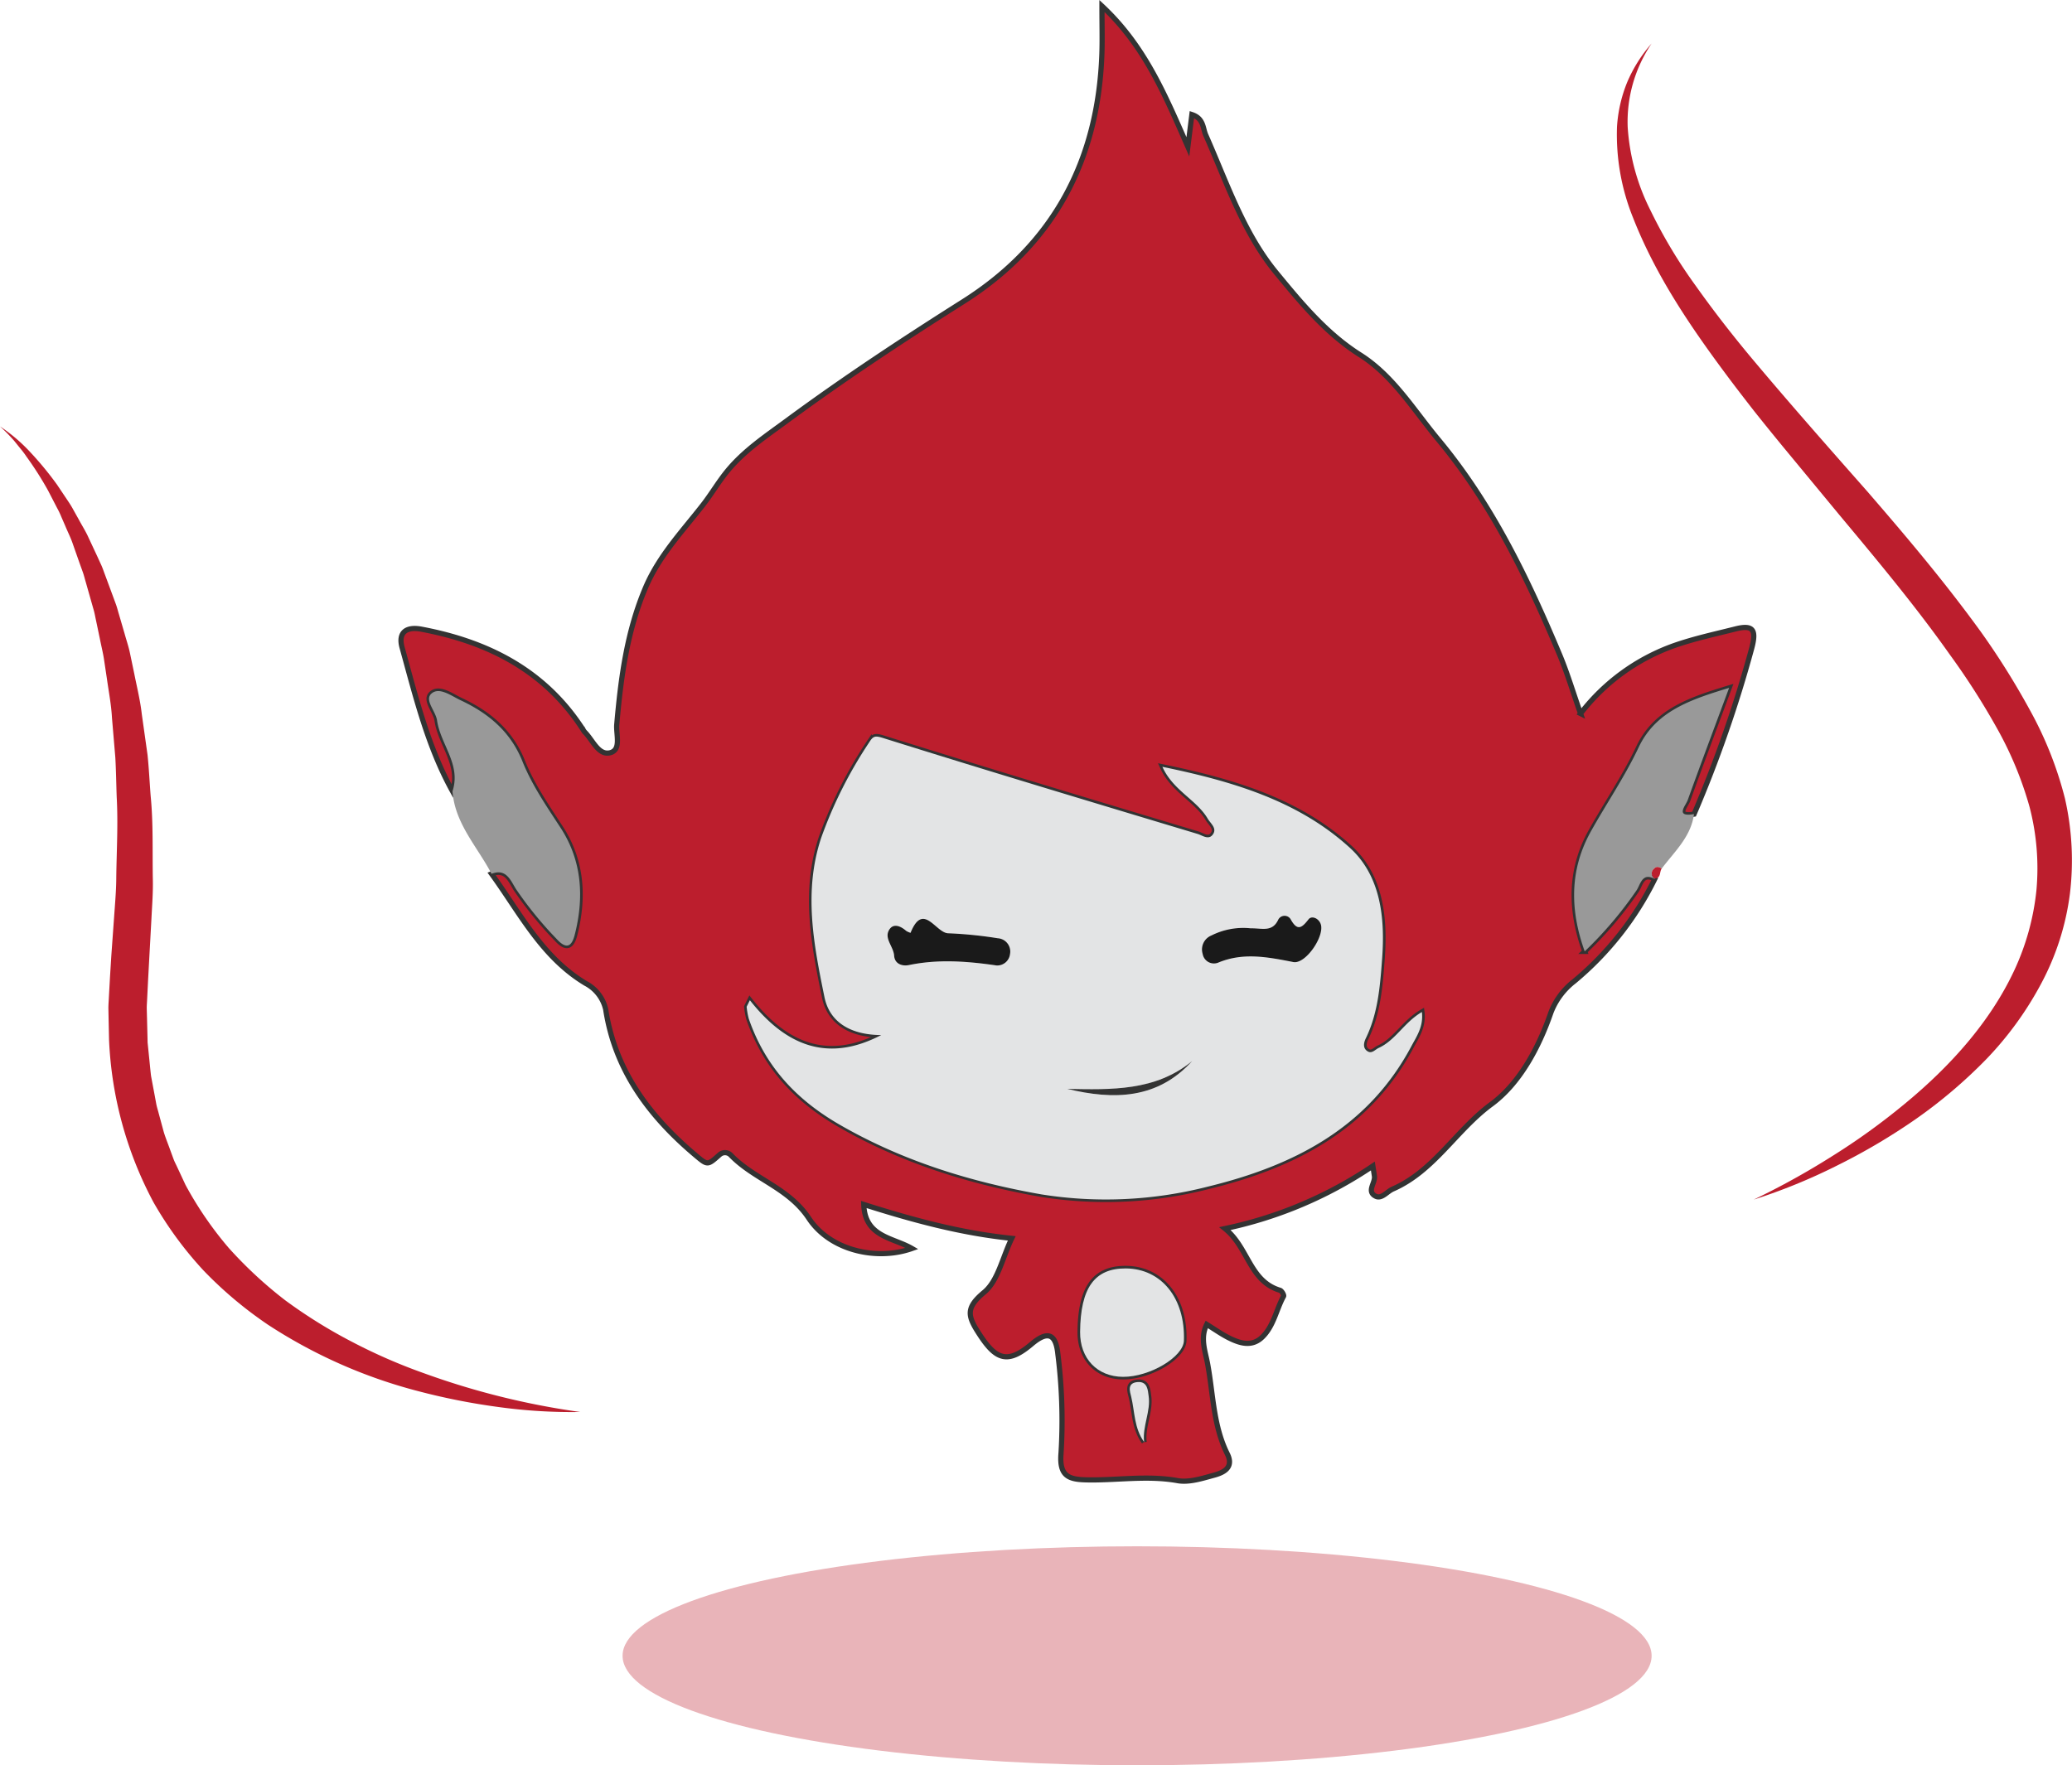 <svg xmlns="http://www.w3.org/2000/svg" width="342" height="291.433" viewBox="0 0 342 291.433">
    <defs>
        <style>
            .a,.b,.d{fill:#bc1e2d;}.a{opacity:0.33;}.b{stroke:#333;stroke-miterlimit:10;stroke-width:0.856px;}.c{fill:#999;}.e{fill:#e3e4e5;}.f{fill:#1a1a1a;}.g{fill:#333;}
        </style>
    </defs>
    <g transform="translate(-907.705 -336.219)">
        <ellipse class="a" cx="84.926" cy="18.078" rx="84.926" ry="18.078" transform="translate(1010.466 591.496)"/>
        <g transform="translate(973.892 337.204)">
            <path class="b"
                  d="M1187.482,481.336a51.5,51.5,0,0,1-13.289,16.873,11.9,11.9,0,0,0-3.844,5.149c-2.024,5.887-5.221,11.762-9.838,15.158-5.842,4.3-9.449,11.023-16.265,14-.961.42-1.848,1.7-2.847,1.182-1.533-.792-.02-2.195-.191-3.32-.058-.387-.119-.774-.257-1.667a68.7,68.7,0,0,1-24.418,10.337c3.91,3.143,4.036,8.67,9.094,10.186.284.085.687.8.59.976-1.219,2.233-1.634,4.931-3.52,6.754-1.734,1.676-3.746,1.022-5.6.079-1.152-.585-2.217-1.343-3.568-2.176-1.1,2.234-.259,4.372.115,6.338.958,5.035.927,10.295,3.283,15.032,1.108,2.227-.545,3.074-2.16,3.514-1.969.535-4.141,1.248-6.051.906-5.138-.921-10.221.017-15.321-.138-2.859-.086-4.218-.806-3.912-4.43a87.912,87.912,0,0,0-.533-16.392c-.357-3.432-1.78-3.743-4.331-1.585-3.921,3.317-5.838,2.625-8.557-1.539-1.962-3-2.445-4.38.734-7.015,2.276-1.885,2.989-5.654,4.552-8.9-8.511-.876-16.445-3.063-24.428-5.594.187,5.393,4.787,5.42,7.96,7.268-5.793,2.056-13.489.373-17.023-4.978-3.332-5.045-9.031-6.443-12.878-10.428a1.326,1.326,0,0,0-1.861-.068c-1.972,1.748-1.955,1.769-3.868.163-7.635-6.411-13.38-14.006-14.927-24.163a6.472,6.472,0,0,0-3.322-4.3c-7.23-4.348-10.838-11.643-15.517-18.077,2.433-.96,3.158,1.118,4.021,2.49a61.1,61.1,0,0,0,6.718,8.253c1.531,1.693,2.458,1.406,2.989-.666,1.586-6.185,1.2-12.243-2.313-17.646-2.316-3.56-4.739-7.069-6.307-10.982-1.982-4.948-5.624-7.948-10.206-10.1-1.547-.727-3.506-2.244-4.81-1.11-1.222,1.064.692,2.884.917,4.442.573,3.955,4.009,7.287,2.546,11.686-4.111-7.432-6.079-15.626-8.319-23.709-.7-2.529.688-3.521,3.21-3.044,11.053,2.087,20.423,6.86,26.688,16.626a1.944,1.944,0,0,0,.231.34c1.329,1.3,2.271,3.908,4.2,3.43,1.9-.472.957-3.043,1.1-4.67.679-7.734,1.67-15.353,4.757-22.609,2.235-5.254,6.074-9.275,9.482-13.654,1.406-1.808,2.566-3.811,4.017-5.578,2.79-3.4,6.434-5.809,9.942-8.394,9.4-6.926,19.127-13.335,28.994-19.574,14.945-9.451,22.279-23.364,22.883-40.927.079-2.3.011-4.609.011-7.876,7.035,6.561,10.365,14.555,14.18,23.248.292-2.341.469-3.771.663-5.326,1.979.649,1.789,2.259,2.3,3.4,3.458,7.8,6.186,16.109,11.638,22.726,4.061,4.931,8.208,9.986,13.829,13.543,5.487,3.472,8.838,9.1,12.918,14,8.839,10.623,14.706,22.857,19.991,35.439,1.274,3.034,2.217,6.209,3.476,9.783a33.748,33.748,0,0,1,15.384-11.2c3.318-1.171,6.79-1.915,10.212-2.777,3-.754,3.434.269,2.665,3.18a208.383,208.383,0,0,1-9.525,27.4c-3.194.537-1.366-1.4-1.04-2.308,2.156-6,4.4-11.959,6.839-18.537-6.4,1.946-12.112,3.852-14.937,9.831-2.286,4.84-5.291,9.228-7.878,13.864-3.469,6.214-3.531,12.838-1.021,19.807a64.129,64.129,0,0,0,8.521-10.026C1185.122,482.309,1185.346,480.156,1187.482,481.336Zm-149.36,20.01-.526,1.073a12.561,12.561,0,0,0,.354,1.979c2.689,7.78,7.7,13.266,14.946,17.459,10.459,6.053,21.836,9.523,33.383,11.544a67.748,67.748,0,0,0,27.3-1.25c14.126-3.419,26.5-9.625,33.716-23.177.88-1.652,2.047-3.282,1.756-5.684-2.938,1.72-4.332,4.643-7.106,5.918-.6.277-1.125.987-1.8.6-.887-.5-.7-1.447-.35-2.174,2.024-4.154,2.365-8.713,2.693-13.145.493-6.657-.185-13.623-5.32-18.307-8.584-7.831-19.483-11-30.948-13.373,1.783,3.946,5.61,5.39,7.492,8.576.456.771,1.5,1.522.9,2.5-.7,1.13-1.787.246-2.595,0-17.288-5.2-34.58-10.4-51.8-15.8-1.42-.446-1.7-.4-2.408.711a71.986,71.986,0,0,0-7.9,15.714c-2.958,8.879-1.243,17.644.533,26.314.91,4.438,4.717,6.255,9.369,6.267C1050.935,511.732,1044,508.806,1038.122,501.346Zm54.506,54.764c-.037,4.387,2.832,7.39,7.082,7.413,4.415.024,9.959-3.273,10.052-5.976.238-6.978-3.708-11.885-9.588-11.921C1095.012,545.594,1092.69,548.821,1092.628,556.109Zm10.563,18.159c-.294-2.625,1.13-5.081.746-7.626-.119-.787-.135-2.376-1.78-2.261-1.854.131-1.292,1.584-1.086,2.456C1101.659,569.314,1101.542,571.982,1103.191,574.268Z"
                  transform="translate(-980.536 -337.204)"/>
            <path class="c"
                  d="M989.5,478.2c1.463-4.4-1.973-7.731-2.546-11.686-.225-1.558-2.139-3.378-.917-4.442,1.3-1.134,3.263.383,4.81,1.11,4.581,2.154,8.224,5.154,10.206,10.1,1.568,3.912,3.991,7.422,6.307,10.982,3.513,5.4,3.9,11.461,2.313,17.646-.531,2.072-1.458,2.359-2.989.666a61.1,61.1,0,0,1-6.718-8.253c-.863-1.372-1.589-3.45-4.021-2.49C993.624,487.371,989.9,483.571,989.5,478.2Z"
                  transform="translate(-981.001 -348.558)"/>
            <path class="c"
                  d="M1206.92,492.636c-2.136-1.18-2.36.973-3.042,1.918a64.129,64.129,0,0,1-8.521,10.026c-2.51-6.968-2.448-13.593,1.021-19.807,2.587-4.637,5.592-9.024,7.878-13.864,2.824-5.979,8.54-7.885,14.937-9.831-2.439,6.579-4.683,12.542-6.839,18.537-.326.908-2.155,2.845,1.04,2.308-.494,3.751-3.222,6.181-5.319,8.983-.446-.27-.88-.441-1.3.053a.961.961,0,0,0,.118,1.571Z"
                  transform="translate(-999.974 -348.505)"/>
            <path class="d"
                  d="M1208.175,495.5a.961.961,0,0,1-.118-1.571c.423-.493.858-.323,1.3-.053C1208.942,494.4,1209.3,495.49,1208.175,495.5Z"
                  transform="translate(-1001.26 -351.473)"/>
            <path class="e"
                  d="M1043.85,513.454c5.876,7.46,12.813,10.386,21.68,5.75-4.652-.012-8.459-1.829-9.369-6.267-1.777-8.67-3.491-17.435-.533-26.314a71.986,71.986,0,0,1,7.9-15.714c.7-1.112.988-1.157,2.408-.711,17.225,5.406,34.516,10.6,51.8,15.8.807.243,1.9,1.126,2.595,0,.6-.979-.444-1.73-.9-2.5-1.882-3.186-5.709-4.63-7.492-8.576,11.464,2.371,22.363,5.542,30.948,13.373,5.135,4.684,5.813,11.65,5.32,18.307-.328,4.432-.669,8.991-2.693,13.145-.354.727-.537,1.675.35,2.174.68.383,1.2-.327,1.8-.6,2.774-1.275,4.168-4.2,7.106-5.918.291,2.4-.876,4.032-1.756,5.684-7.22,13.553-19.59,19.759-33.716,23.177a67.746,67.746,0,0,1-27.3,1.25c-11.547-2.021-22.924-5.491-33.383-11.544-7.244-4.193-12.257-9.679-14.946-17.459a12.56,12.56,0,0,1-.354-1.979Zm40.718-5.738a2.126,2.126,0,0,0,2.225-1.887,2.2,2.2,0,0,0-2.036-2.608,68.57,68.57,0,0,0-8.164-.82c-2.068-.045-4.129-5.271-6.221-.075a2.782,2.782,0,0,1-.73-.33c-.931-.812-2.133-1.31-2.821-.129-.827,1.42.744,2.737.842,4.233.086,1.321,1.269,1.79,2.458,1.546C1074.767,506.689,1079.4,506.957,1084.568,507.716Zm41.965-6.132a11.682,11.682,0,0,0-6.5,1.173,2.491,2.491,0,0,0-1.454,3.052,1.889,1.889,0,0,0,2.536,1.452c4.163-1.755,8.253-.924,12.427-.11,2.068.4,5.345-4.477,4.48-6.389-.432-.956-1.512-1.257-1.962-.674-1.163,1.506-1.878,1.962-2.979-.042a1.173,1.173,0,0,0-2.054.165C1130.045,502.264,1128.339,501.537,1126.533,501.585Zm-9.673,21.9c-6.044,4.995-13.358,4.741-20.643,4.6C1103.918,529.949,1111.136,529.806,1116.86,523.488Z"
                  transform="translate(-986.264 -349.313)"/>
            <path class="e"
                  d="M1103.88,577.031c.062-7.288,2.385-10.515,7.547-10.484,5.88.036,9.826,4.943,9.588,11.921-.093,2.7-5.637,6-10.052,5.976C1106.712,584.422,1103.843,581.418,1103.88,577.031Z"
                  transform="translate(-991.788 -358.126)"/>
            <path class="e"
                  d="M1115.266,597.073c-1.649-2.286-1.531-4.955-2.12-7.432-.206-.872-.768-2.325,1.086-2.456,1.645-.115,1.661,1.474,1.78,2.261C1116.4,591.992,1114.972,594.448,1115.266,597.073Z"
                  transform="translate(-992.612 -360.008)"/>
            <path class="f"
                  d="M1086.9,510.737c-5.171-.76-9.8-1.027-14.446-.07-1.19.244-2.372-.224-2.458-1.546-.1-1.5-1.669-2.814-.842-4.233.688-1.181,1.89-.683,2.821.129a2.781,2.781,0,0,0,.73.33c2.092-5.2,4.152.03,6.22.075a68.567,68.567,0,0,1,8.164.82,2.2,2.2,0,0,1,2.036,2.608A2.125,2.125,0,0,1,1086.9,510.737Z"
                  transform="translate(-988.599 -352.333)"/>
            <path class="f"
                  d="M1134.076,504.554c1.806-.048,3.511.679,4.5-1.372a1.173,1.173,0,0,1,2.054-.165c1.1,2,1.816,1.548,2.979.042.45-.583,1.53-.282,1.962.674.865,1.912-2.412,6.792-4.48,6.389-4.174-.814-8.263-1.645-12.427.11a1.889,1.889,0,0,1-2.536-1.452,2.491,2.491,0,0,1,1.454-3.052A11.682,11.682,0,0,1,1134.076,504.554Z"
                  transform="translate(-993.807 -352.282)"/>
            <path class="g"
                  d="M1122.17,528.864c-5.724,6.318-12.942,6.461-20.643,4.6C1108.812,533.605,1116.125,533.859,1122.17,528.864Z"
                  transform="translate(-991.574 -354.688)"/>
        </g>
        <path class="d"
              d="M1223.956,534.883a125.555,125.555,0,0,0,12.947-7.17,110.269,110.269,0,0,0,11.907-8.582c7.5-6.162,14.119-13.492,18.113-22.005a41.287,41.287,0,0,0,3.7-13.338,40.188,40.188,0,0,0-1.128-13.7,59.031,59.031,0,0,0-5.363-12.975,120.106,120.106,0,0,0-7.784-12.17c-5.605-7.941-11.909-15.493-18.234-23.071l-9.465-11.451c-1.572-1.921-3.143-3.848-4.688-5.8-1.529-1.966-3.056-3.936-4.546-5.942-5.951-7.994-11.661-16.4-15.378-25.9a36.634,36.634,0,0,1-2.646-15.007,23.287,23.287,0,0,1,1.71-7.422,23.656,23.656,0,0,1,4-6.326,23.072,23.072,0,0,0-3.947,13.779,35.419,35.419,0,0,0,3.759,13.759,82.386,82.386,0,0,0,7.459,12.443c2.815,3.97,5.813,7.835,8.946,11.608,6.293,7.523,12.822,14.917,19.382,22.353,6.49,7.5,12.927,15.119,18.827,23.29a126.331,126.331,0,0,1,8.067,12.908,60.878,60.878,0,0,1,5.728,14.476,45.92,45.92,0,0,1,.823,15.765,43,43,0,0,1-4.8,14.929,55.671,55.671,0,0,1-9.085,12.455,81.581,81.581,0,0,1-11.572,9.813,102.067,102.067,0,0,1-12.928,7.637A95.163,95.163,0,0,1,1223.956,534.883Z"
              transform="translate(-26.787 -0.622)"/>
        <path class="d"
              d="M1003.457,576.289a87.5,87.5,0,0,1-13.384-.806,108.453,108.453,0,0,1-13.236-2.605,83.609,83.609,0,0,1-24.9-10.994,66.137,66.137,0,0,1-10.624-8.938,61.043,61.043,0,0,1-8.286-11.3,62.578,62.578,0,0,1-7.324-26.828l-.074-3.471-.034-1.736c0-.578.054-1.151.078-1.727l.192-3.449.208-3.365.471-6.564c.154-2.188.352-4.378.354-6.567.061-4.375.313-8.767.072-13.131-.08-2.184-.105-4.377-.228-6.559l-.552-6.53c-.119-2.192-.535-4.33-.84-6.493l-.486-3.242c-.171-1.08-.436-2.134-.646-3.205l-.671-3.206c-.12-.533-.205-1.077-.354-1.6l-.446-1.571-.894-3.151c-.157-.523-.283-1.059-.464-1.572l-.553-1.538-1.088-3.094c-.344-1.042-.846-2.01-1.263-3.023l-.655-1.506a13.992,13.992,0,0,0-.706-1.48l-1.512-2.919a55.047,55.047,0,0,0-3.541-5.554,14.582,14.582,0,0,0-.993-1.321l-1.042-1.291a28.962,28.962,0,0,0-2.327-2.374,27.752,27.752,0,0,1,5.1,4.369,54.948,54.948,0,0,1,4.293,5.226l1.887,2.819a15.132,15.132,0,0,1,.876,1.451l.828,1.48c.532,1,1.153,1.959,1.612,2.991l1.437,3.078.709,1.549c.23.518.4,1.056.606,1.585l1.179,3.188.59,1.6c.2.533.327,1.082.494,1.623l.952,3.263c.3,1.091.676,2.171.9,3.278l.693,3.322c.441,2.218.992,4.429,1.243,6.674l.948,6.723c.235,2.247.339,4.5.513,6.756.446,4.511.287,9.018.357,13.532.072,2.262-.112,4.5-.224,6.754l-.37,6.747-.178,3.292-.161,3.211c-.02.534-.072,1.07-.065,1.6l.043,1.6.08,3.2.016.8.081.792.161,1.582c.113,1.054.2,2.113.329,3.163l.583,3.113.288,1.557c.106.517.271,1.017.4,1.527l.826,3.047c.305,1.005.713,1.974,1.062,2.964l.543,1.479c.178.494.437.953.652,1.431l1.33,2.854a59.48,59.48,0,0,0,7.125,10.395,69.305,69.305,0,0,0,9.35,8.667,83.083,83.083,0,0,0,10.977,6.83,91.516,91.516,0,0,0,11.99,5.231A126.381,126.381,0,0,0,1003.457,576.289Z"
              transform="translate(0 -6.967)"/>
    </g>
</svg>
